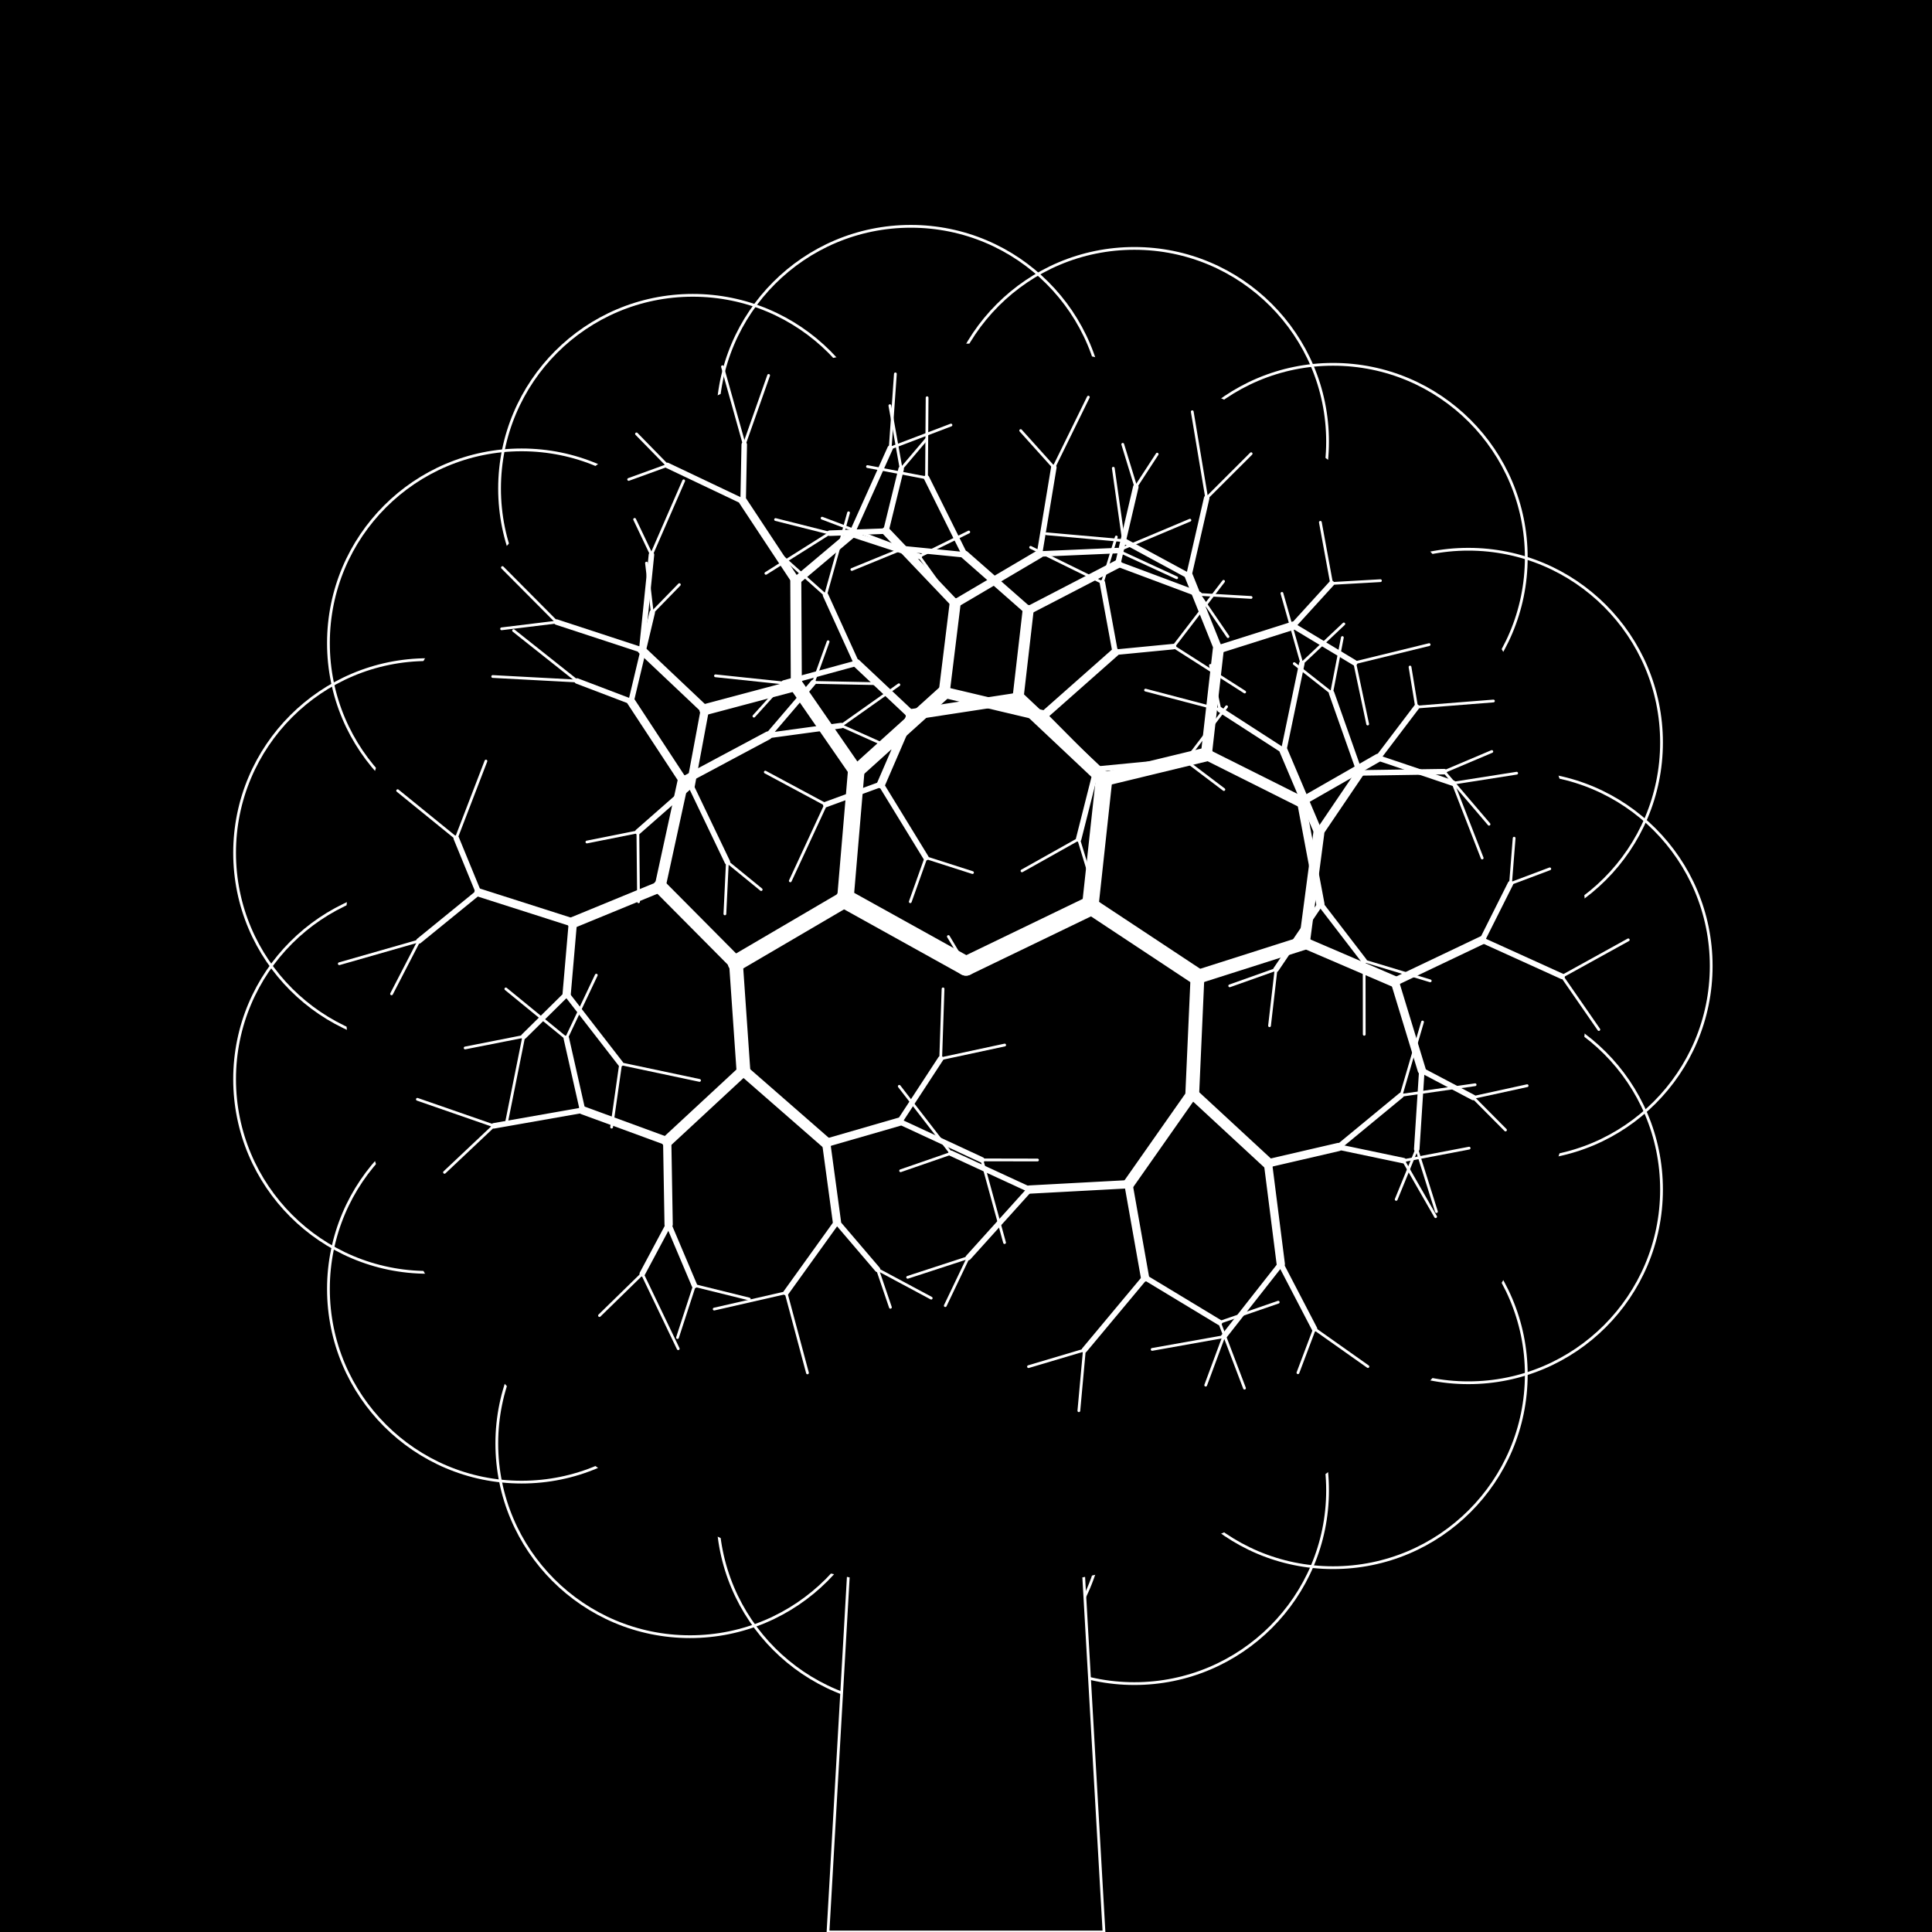 <?xml version="1.0"?>
<!DOCTYPE svg PUBLIC '-//W3C//DTD SVG 1.0//EN'
          'http://www.w3.org/TR/2001/REC-SVG-20010904/DTD/svg10.dtd'>
<svg xmlns:xlink="http://www.w3.org/1999/xlink" style="fill-opacity:1; color-rendering:auto; color-interpolation:auto; text-rendering:auto; stroke:black; stroke-linecap:square; stroke-miterlimit:10; shape-rendering:auto; stroke-opacity:1; fill:black; stroke-dasharray:none; font-weight:normal; stroke-width:1; font-family:'Dialog'; font-style:normal; stroke-linejoin:miter; font-size:12px; stroke-dashoffset:0; image-rendering:auto;" width="700" height="700" xmlns="http://www.w3.org/2000/svg"
><!--Generated by the Batik Graphics2D SVG Generator--><defs id="genericDefs"
  /><g
  ><g style="stroke-linecap:round;"
    ><rect x="0" width="700" height="700" y="0" style="stroke:none;"
    /></g
    ><g style="stroke-linecap:round;"
    ><rect x="0" width="700" height="700" y="0" style="stroke:none;"
    /></g
    ><g style="stroke-linecap:round; fill:white; stroke:white;"
    ><circle r="70" style="fill:none;" cx="550" cy="350"
      /><circle r="70" style="fill:none;" cx="532" cy="431"
      /><circle r="70" style="fill:none;" cx="483" cy="498"
      /><circle r="70" style="fill:none;" cx="411" cy="540"
      /><circle r="70" style="fill:none;" cx="330" cy="548"
      /><circle r="70" style="fill:none;" cx="250" cy="523"
      /><circle r="70" style="fill:none;" cx="189" cy="467"
      /><circle r="70" style="fill:none;" cx="155" cy="391"
      /><circle r="70" style="fill:none;" cx="155" cy="309"
      /><circle r="70" style="fill:none;" cx="189" cy="233"
      /><circle r="70" style="fill:none;" cx="251" cy="177"
      /><circle r="70" style="fill:none;" cx="330" cy="152"
      /><circle r="70" style="fill:none;" cx="411" cy="160"
      /><circle r="70" style="fill:none;" cx="483" cy="202"
      /><circle r="70" style="fill:none;" cx="532" cy="269"
      /><path d="M400 700 L300 700 L320 350 L380 350 Z" style="fill:black; stroke:none;"
      /><path style="fill:none;" d="M400 700 L300 700 L320 350 L380 350 Z"
      /><circle r="225" style="fill:black; stroke:none;" cx="350" cy="350"
      /><circle r="225" style="fill:none; stroke:black;" cx="350" cy="350"
      /><line y2="350" style="fill:none;" x1="343.615" x2="350" y1="339.322"
      /><line x1="350" x2="395.026" y1="350" style="fill:none; stroke-width:7;" y2="328.259"
      /><line x1="395.026" x2="433.861" y1="328.259" style="fill:none; stroke-width:6;" y2="353.948"
      /><line x1="433.861" x2="431.985" y1="353.948" style="fill:none; stroke-width:5;" y2="396.136"
      /><line x1="431.985" x2="408.873" y1="396.136" style="fill:none; stroke-width:4;" y2="429.072"
      /><line x1="408.873" x2="373.038" y1="429.072" style="fill:none; stroke-width:3;" y2="430.995"
      /><line x1="373.038" x2="344.588" y1="430.995" style="fill:none; stroke-width:2;" y2="417.861"
      /><line y2="393.595" style="fill:none;" x1="344.588" x2="325.82" y1="417.861"
      /><line x1="325.82" x2="326.084" y1="393.595" style="fill:none; stroke-width:0;" y2="385.072"
      /><line x1="325.82" x2="310.137" y1="393.595" style="fill:none; stroke-width:0;" y2="389.678"
      /><line y2="424.186" style="fill:none;" x1="344.588" x2="326.309" y1="417.861"
      /><line x1="326.309" x2="304.676" y1="424.186" style="fill:none; stroke-width:0;" y2="421.608"
      /><line x1="326.309" x2="309.604" y1="424.186" style="fill:none; stroke-width:0;" y2="439.278"
      /><line x1="373.038" x2="350.821" y1="430.995" style="fill:none; stroke-width:2;" y2="455.631"
      /><line y2="462.798" style="fill:none;" x1="350.821" x2="328.86" y1="455.631"
      /><line x1="328.86" x2="312.442" y1="462.798" style="fill:none; stroke-width:0;" y2="459.258"
      /><line x1="328.86" x2="323.054" y1="462.798" style="fill:none; stroke-width:0;" y2="470.137"
      /><line y2="473.063" style="fill:none;" x1="350.821" x2="342.49" y1="455.631"
      /><line x1="342.49" x2="334.659" y1="473.063" style="fill:none; stroke-width:0;" y2="482.569"
      /><line x1="342.49" x2="345.669" y1="473.063" style="fill:none; stroke-width:0;" y2="483.97"
      /><line x1="408.873" x2="414.852" y1="429.072" style="fill:none; stroke-width:3;" y2="462.824"
      /><line x1="414.852" x2="392.895" y1="462.824" style="fill:none; stroke-width:2;" y2="489.14"
      /><line y2="495.159" style="fill:none;" x1="392.895" x2="372.642" y1="489.14"
      /><line x1="372.642" x2="364.772" y1="495.159" style="fill:none; stroke-width:0;" y2="490.777"
      /><line x1="372.642" x2="363.589" y1="495.159" style="fill:none; stroke-width:0;" y2="500.099"
      /><line y2="511.135" style="fill:none;" x1="392.895" x2="390.889" y1="489.14"
      /><line x1="390.889" x2="385.298" y1="511.135" style="fill:none; stroke-width:0;" y2="522.061"
      /><line x1="390.889" x2="394.977" y1="511.135" style="fill:none; stroke-width:0;" y2="526.107"
      /><line x1="414.852" x2="441.847" y1="462.824" style="fill:none; stroke-width:2;" y2="479.143"
      /><line y2="502.964" style="fill:none;" x1="441.847" x2="450.908" y1="479.143"
      /><line x1="450.908" x2="448.081" y1="502.964" style="fill:none; stroke-width:0;" y2="512.352"
      /><line x1="450.908" x2="464.703" y1="502.964" style="fill:none; stroke-width:0;" y2="527.909"
      /><line y2="471.809" style="fill:none;" x1="441.847" x2="463.127" y1="479.143"
      /><line x1="463.127" x2="485.078" y1="471.809" style="fill:none; stroke-width:0;" y2="469.251"
      /><line x1="463.127" x2="467.404" y1="471.809" style="fill:none; stroke-width:0;" y2="464.14"
      /><line x1="431.985" x2="459.413" y1="396.136" style="fill:none; stroke-width:4;" y2="421.498"
      /><line x1="459.413" x2="464.049" y1="421.498" style="fill:none; stroke-width:3;" y2="457.977"
      /><line x1="464.049" x2="443.366" y1="457.977" style="fill:none; stroke-width:2;" y2="484.301"
      /><line y2="488.917" style="fill:none;" x1="443.366" x2="417.446" y1="484.301"
      /><line x1="417.446" x2="407.897" y1="488.917" style="fill:none; stroke-width:0;" y2="489.113"
      /><line x1="417.446" x2="400.811" y1="488.917" style="fill:none; stroke-width:0;" y2="496.265"
      /><line y2="501.873" style="fill:none;" x1="443.366" x2="436.846" y1="484.301"
      /><line x1="436.846" x2="422.714" y1="501.873" style="fill:none; stroke-width:0;" y2="511.078"
      /><line x1="436.846" x2="437.4" y1="501.873" style="fill:none; stroke-width:0;" y2="523.974"
      /><line x1="464.049" x2="476.266" y1="457.977" style="fill:none; stroke-width:2;" y2="481.457"
      /><line y2="497.37" style="fill:none;" x1="476.266" x2="470.268" y1="481.457"
      /><line x1="470.268" x2="462.121" y1="497.37" style="fill:none; stroke-width:0;" y2="501.463"
      /><line x1="470.268" x2="474.93" y1="497.37" style="fill:none; stroke-width:0;" y2="524.816"
      /><line y2="495.136" style="fill:none;" x1="476.266" x2="495.627" y1="481.457"
      /><line x1="495.627" x2="499.112" y1="495.136" style="fill:none; stroke-width:0;" y2="510.601"
      /><line x1="495.627" x2="521.146" y1="495.136" style="fill:none; stroke-width:0;" y2="489.584"
      /><line x1="459.413" x2="484.928" y1="421.498" style="fill:none; stroke-width:3;" y2="415.586"
      /><line x1="484.928" x2="508.515" y1="415.586" style="fill:none; stroke-width:2;" y2="420.525"
      /><line y2="440.831" style="fill:none;" x1="508.515" x2="520.149" y1="420.525"
      /><line x1="520.149" x2="521.704" y1="440.831" style="fill:none; stroke-width:0;" y2="460.305"
      /><line x1="520.149" x2="537.479" y1="440.831" style="fill:none; stroke-width:0;" y2="455.755"
      /><line y2="415.988" style="fill:none;" x1="508.515" x2="532.294" y1="420.525"
      /><line x1="532.294" x2="542.53" y1="415.988" style="fill:none; stroke-width:0;" y2="416.017"
      /><line x1="532.294" x2="537.617" y1="415.988" style="fill:none; stroke-width:0;" y2="407.898"
      /><line x1="484.928" x2="507.634" y1="415.586" style="fill:none; stroke-width:2;" y2="396.862"
      /><line y2="393.018" style="fill:none;" x1="507.634" x2="534.472" y1="396.862"
      /><line x1="534.472" x2="552.108" y1="393.018" style="fill:none; stroke-width:0;" y2="394.402"
      /><line x1="534.472" x2="546.679" y1="393.018" style="fill:none; stroke-width:0;" y2="388.577"
      /><line y2="370.287" style="fill:none;" x1="507.634" x2="515.412" y1="396.862"
      /><line x1="515.412" x2="523.268" y1="370.287" style="fill:none; stroke-width:0;" y2="361.978"
      /><line x1="515.412" x2="517.357" y1="370.287" style="fill:none; stroke-width:0;" y2="356.448"
      /><line x1="433.861" x2="472.584" y1="353.948" style="fill:none; stroke-width:5;" y2="341.61"
      /><line x1="472.584" x2="505.367" y1="341.61" style="fill:none; stroke-width:4;" y2="355.702"
      /><line x1="505.367" x2="515.154" y1="355.702" style="fill:none; stroke-width:3;" y2="387.814"
      /><line x1="515.154" x2="513.318" y1="387.814" style="fill:none; stroke-width:2;" y2="416.335"
      /><line y2="434.571" style="fill:none;" x1="513.318" x2="505.86" y1="416.335"
      /><line x1="505.86" x2="493.713" y1="434.571" style="fill:none; stroke-width:0;" y2="448.559"
      /><line x1="505.86" x2="504.195" y1="434.571" style="fill:none; stroke-width:0;" y2="448.791"
      /><line y2="438.988" style="fill:none;" x1="513.318" x2="520.452" y1="416.335"
      /><line x1="520.452" x2="519.618" y1="438.988" style="fill:none; stroke-width:0;" y2="457.706"
      /><line x1="520.452" x2="526.48" y1="438.988" style="fill:none; stroke-width:0;" y2="449.928"
      /><line x1="515.154" x2="533.766" y1="387.814" style="fill:none; stroke-width:2;" y2="397.635"
      /><line y2="409.429" style="fill:none;" x1="533.766" x2="545.475" y1="397.635"
      /><line x1="545.475" x2="553.066" y1="409.429" style="fill:none; stroke-width:0;" y2="421.1"
      /><line x1="545.475" x2="569.24" y1="409.429" style="fill:none; stroke-width:0;" y2="408.539"
      /><line y2="393.365" style="fill:none;" x1="533.766" x2="553.311" y1="397.635"
      /><line x1="553.311" x2="563.091" y1="393.365" style="fill:none; stroke-width:0;" y2="398.941"
      /><line x1="553.311" x2="567.379" y1="393.365" style="fill:none; stroke-width:0;" y2="377.055"
      /><line x1="505.367" x2="537.019" y1="355.702" style="fill:none; stroke-width:3;" y2="340.633"
      /><line x1="537.019" x2="565.966" y1="340.633" style="fill:none; stroke-width:2;" y2="353.769"
      /><line y2="373.023" style="fill:none;" x1="565.966" x2="579.295" y1="353.769"
      /><line x1="579.295" x2="583.318" y1="373.023" style="fill:none; stroke-width:0;" y2="381.863"
      /><line x1="579.295" x2="594.413" y1="373.023" style="fill:none; stroke-width:0;" y2="375.395"
      /><line y2="340.521" style="fill:none;" x1="565.966" x2="589.954" y1="353.769"
      /><line x1="589.954" x2="613.759" y1="340.521" style="fill:none; stroke-width:0;" y2="334.286"
      /><line x1="589.954" x2="599.715" y1="340.521" style="fill:none; stroke-width:0;" y2="332.806"
      /><line x1="537.019" x2="547.299" y1="340.633" style="fill:none; stroke-width:2;" y2="320.141"
      /><line y2="314.796" style="fill:none;" x1="547.299" x2="561.516" y1="320.141"
      /><line x1="561.516" x2="584.566" y1="314.796" style="fill:none; stroke-width:0;" y2="313.187"
      /><line x1="561.516" x2="567.372" y1="314.796" style="fill:none; stroke-width:0;" y2="302.214"
      /><line y2="303.688" style="fill:none;" x1="547.299" x2="548.601" y1="320.141"
      /><line x1="548.601" x2="563.056" y1="303.688" style="fill:none; stroke-width:0;" y2="282.81"
      /><line x1="548.601" x2="543.937" y1="303.688" style="fill:none; stroke-width:0;" y2="295.265"
      /><line x1="472.584" x2="477.804" y1="341.61" style="fill:none; stroke-width:4;" y2="302.012"
      /><line x1="477.804" x2="492.688" y1="302.012" style="fill:none; stroke-width:3;" y2="280.039"
      /><line x1="492.688" x2="523.25" y1="280.039" style="fill:none; stroke-width:2;" y2="279.589"
      /><line y2="298.639" style="fill:none;" x1="523.25" x2="539.506" y1="279.589"
      /><line x1="539.506" x2="549.524" y1="298.639" style="fill:none; stroke-width:0;" y2="325.618"
      /><line x1="539.506" x2="554.118" y1="298.639" style="fill:none; stroke-width:0;" y2="304.577"
      /><line y2="272.283" style="fill:none;" x1="523.25" x2="540.515" y1="279.589"
      /><line x1="540.515" x2="562.371" y1="272.283" style="fill:none; stroke-width:0;" y2="276.427"
      /><line x1="540.515" x2="544.755" y1="272.283" style="fill:none; stroke-width:0;" y2="263.399"
      /><line x1="492.688" x2="482.459" y1="280.039" style="fill:none; stroke-width:2;" y2="251.098"
      /><line y2="230.987" style="fill:none;" x1="482.459" x2="486.362" y1="251.098"
      /><line x1="486.362" x2="499.868" y1="230.987" style="fill:none; stroke-width:0;" y2="211.304"
      /><line x1="486.362" x2="483.617" y1="230.987" style="fill:none; stroke-width:0;" y2="221.664"
      /><line y2="240.445" style="fill:none;" x1="482.459" x2="468.935" y1="251.098"
      /><line x1="468.935" x2="465.894" y1="240.445" style="fill:none; stroke-width:0;" y2="227.011"
      /><line x1="468.935" x2="455.115" y1="240.445" style="fill:none; stroke-width:0;" y2="240.843"
      /><line x1="477.804" x2="465.087" y1="302.012" style="fill:none; stroke-width:3;" y2="272.03"
      /><line x1="465.087" x2="471.677" y1="272.03" style="fill:none; stroke-width:2;" y2="240.401"
      /><line y2="226.058" style="fill:none;" x1="471.677" x2="486.9" y1="240.401"
      /><line x1="486.9" x2="504.989" y1="226.058" style="fill:none; stroke-width:0;" y2="217.263"
      /><line x1="486.9" x2="492.408" y1="226.058" style="fill:none; stroke-width:0;" y2="198.848"
      /><line y2="214.987" style="fill:none;" x1="471.677" x2="464.469" y1="240.401"
      /><line x1="464.469" x2="468.499" y1="214.987" style="fill:none; stroke-width:0;" y2="189.925"
      /><line x1="464.469" x2="449.143" y1="214.987" style="fill:none; stroke-width:0;" y2="199.704"
      /><line x1="465.087" x2="441.994" y1="272.03" style="fill:none; stroke-width:2;" y2="257.113"
      /><line y2="241.082" style="fill:none;" x1="441.994" x2="438.564" y1="257.113"
      /><line x1="438.564" x2="448.58" y1="241.082" style="fill:none; stroke-width:0;" y2="215.321"
      /><line x1="438.564" x2="422.093" y1="241.082" style="fill:none; stroke-width:0;" y2="230.667"
      /><line y2="250.036" style="fill:none;" x1="441.994" x2="415.052" y1="257.113"
      /><line x1="415.052" x2="394.249" y1="250.036" style="fill:none; stroke-width:0;" y2="231.808"
      /><line x1="415.052" x2="406.472" y1="250.036" style="fill:none; stroke-width:0;" y2="253.679"
      /><line x1="395.026" x2="400.014" y1="328.259" style="fill:none; stroke-width:6;" y2="282.333"
      /><line x1="400.014" x2="437.086" y1="282.333" style="fill:none; stroke-width:5;" y2="273.348"
      /><line x1="437.086" x2="471.449" y1="273.348" style="fill:none; stroke-width:4;" y2="290.549"
      /><line x1="471.449" x2="478.388" y1="290.549" style="fill:none; stroke-width:3;" y2="327.505"
      /><line x1="478.388" x2="462.327" y1="327.505" style="fill:none; stroke-width:2;" y2="351.228"
      /><line y2="357.191" style="fill:none;" x1="462.327" x2="445.546" y1="351.228"
      /><line x1="445.546" x2="426.046" y1="357.191" style="fill:none; stroke-width:0;" y2="351.617"
      /><line x1="445.546" x2="429.213" y1="357.191" style="fill:none; stroke-width:0;" y2="378.945"
      /><line y2="371.641" style="fill:none;" x1="462.327" x2="459.973" y1="351.228"
      /><line x1="459.973" x2="450.983" y1="371.641" style="fill:none; stroke-width:0;" y2="390.007"
      /><line x1="459.973" x2="465.21" y1="371.641" style="fill:none; stroke-width:0;" y2="392.833"
      /><line x1="478.388" x2="494.254" y1="327.505" style="fill:none; stroke-width:2;" y2="348.154"
      /><line y2="374.755" style="fill:none;" x1="494.254" x2="494.288" y1="348.154"
      /><line x1="494.288" x2="485.229" y1="374.755" style="fill:none; stroke-width:0;" y2="397.818"
      /><line x1="494.288" x2="499.964" y1="374.755" style="fill:none; stroke-width:0;" y2="385.592"
      /><line y2="355.386" style="fill:none;" x1="494.254" x2="518.203" y1="348.154"
      /><line x1="518.203" x2="527.331" y1="355.386" style="fill:none; stroke-width:0;" y2="360.319"
      /><line x1="518.203" x2="541.344" y1="355.386" style="fill:none; stroke-width:0;" y2="358.347"
      /><line x1="471.449" x2="499.299" y1="290.549" style="fill:none; stroke-width:3;" y2="274.594"
      /><line x1="499.299" x2="526.474" y1="274.594" style="fill:none; stroke-width:2;" y2="283.763"
      /><line y2="310.875" style="fill:none;" x1="526.474" x2="537.021" y1="283.763"
      /><line x1="537.021" x2="530.958" y1="310.875" style="fill:none; stroke-width:0;" y2="328.142"
      /><line x1="537.021" x2="548.808" y1="310.875" style="fill:none; stroke-width:0;" y2="326.04"
      /><line y2="280.142" style="fill:none;" x1="526.474" x2="549.518" y1="283.763"
      /><line x1="549.518" x2="565.077" y1="280.142" style="fill:none; stroke-width:0;" y2="280.484"
      /><line x1="549.518" x2="562.264" y1="280.142" style="fill:none; stroke-width:0;" y2="268.891"
      /><line x1="499.299" x2="513.263" y1="274.594" style="fill:none; stroke-width:2;" y2="256.185"
      /><line y2="253.984" style="fill:none;" x1="513.263" x2="541.098" y1="256.185"
      /><line x1="541.098" x2="551.228" y1="253.984" style="fill:none; stroke-width:0;" y2="260.049"
      /><line x1="541.098" x2="550.407" y1="253.984" style="fill:none; stroke-width:0;" y2="242.902"
      /><line y2="241.675" style="fill:none;" x1="513.263" x2="510.877" y1="256.185"
      /><line x1="510.877" x2="512.299" y1="241.675" style="fill:none; stroke-width:0;" y2="223.299"
      /><line x1="510.877" x2="494.441" y1="241.675" style="fill:none; stroke-width:0;" y2="231.005"
      /><line x1="437.086" x2="441.416" y1="273.348" style="fill:none; stroke-width:4;" y2="235.286"
      /><line x1="441.416" x2="468.523" y1="235.286" style="fill:none; stroke-width:3;" y2="226.697"
      /><line x1="468.523" x2="490.839" y1="226.697" style="fill:none; stroke-width:2;" y2="240.149"
      /><line y2="262.337" style="fill:none;" x1="490.839" x2="495.536" y1="240.149"
      /><line x1="495.536" x2="487.79" y1="262.337" style="fill:none; stroke-width:0;" y2="286.718"
      /><line x1="495.536" x2="503.536" y1="262.337" style="fill:none; stroke-width:0;" y2="282.384"
      /><line y2="233.553" style="fill:none;" x1="490.839" x2="517.809" y1="240.149"
      /><line x1="517.809" x2="532.039" y1="233.553" style="fill:none; stroke-width:0;" y2="232.189"
      /><line x1="517.809" x2="531.113" y1="233.553" style="fill:none; stroke-width:0;" y2="223.858"
      /><line x1="468.523" x2="482.461" y1="226.697" style="fill:none; stroke-width:2;" y2="211.397"
      /><line y2="210.387" style="fill:none;" x1="482.461" x2="500.161" y1="211.397"
      /><line x1="500.161" x2="513.752" y1="210.387" style="fill:none; stroke-width:0;" y2="215.51"
      /><line x1="500.161" x2="509.697" y1="210.387" style="fill:none; stroke-width:0;" y2="207.166"
      /><line y2="189.234" style="fill:none;" x1="482.461" x2="478.393" y1="211.397"
      /><line x1="478.393" x2="487.533" y1="189.234" style="fill:none; stroke-width:0;" y2="163.371"
      /><line x1="478.393" x2="465.346" y1="189.234" style="fill:none; stroke-width:0;" y2="169.835"
      /><line x1="441.416" x2="430.728" y1="235.286" style="fill:none; stroke-width:3;" y2="208.689"
      /><line x1="430.728" x2="437.207" y1="208.689" style="fill:none; stroke-width:2;" y2="180.454"
      /><line y2="164.375" style="fill:none;" x1="437.207" x2="453.315" y1="180.454"
      /><line x1="453.315" x2="462.426" y1="164.375" style="fill:none; stroke-width:0;" y2="164.331"
      /><line x1="453.315" x2="453.289" y1="164.375" style="fill:none; stroke-width:0;" y2="155.185"
      /><line y2="149.169" style="fill:none;" x1="437.207" x2="431.977" y1="180.454"
      /><line x1="431.977" x2="443.044" y1="149.169" style="fill:none; stroke-width:0;" y2="131.034"
      /><line x1="431.977" x2="425.971" y1="149.169" style="fill:none; stroke-width:0;" y2="136.647"
      /><line x1="430.728" x2="407.073" y1="208.689" style="fill:none; stroke-width:2;" y2="195.882"
      /><line y2="169.646" style="fill:none;" x1="407.073" x2="403.371" y1="195.882"
      /><line x1="403.371" x2="411.276" y1="169.646" style="fill:none; stroke-width:0;" y2="159.2"
      /><line x1="403.371" x2="398.319" y1="169.646" style="fill:none; stroke-width:0;" y2="158.426"
      /><line y2="193.399" style="fill:none;" x1="407.073" x2="379.188" y1="195.882"
      /><line x1="379.188" x2="356.529" y1="193.399" style="fill:none; stroke-width:0;" y2="182.515"
      /><line x1="379.188" x2="369.928" y1="193.399" style="fill:none; stroke-width:0;" y2="195.887"
      /><line x1="400.014" x2="368.842" y1="282.333" style="fill:none; stroke-width:5;" y2="252.981"
      /><line x1="368.842" x2="372.509" y1="252.981" style="fill:none; stroke-width:4;" y2="221.188"
      /><line x1="372.509" x2="404.996" y1="221.188" style="fill:none; stroke-width:3;" y2="204.342"
      /><line x1="404.996" x2="434.483" y1="204.342" style="fill:none; stroke-width:2;" y2="215.368"
      /><line y2="230.665" style="fill:none;" x1="434.483" x2="444.926" y1="215.368"
      /><line x1="444.926" x2="439.724" y1="230.665" style="fill:none; stroke-width:0;" y2="258.999"
      /><line x1="444.926" x2="455.189" y1="230.665" style="fill:none; stroke-width:0;" y2="239.374"
      /><line y2="216.464" style="fill:none;" x1="434.483" x2="453.296" y1="215.368"
      /><line x1="453.296" x2="471.436" y1="216.464" style="fill:none; stroke-width:0;" y2="231.003"
      /><line x1="453.296" x2="472.61" y1="216.464" style="fill:none; stroke-width:0;" y2="209.362"
      /><line x1="404.996" x2="411.525" y1="204.342" style="fill:none; stroke-width:2;" y2="176.427"
      /><line y2="164.54" style="fill:none;" x1="411.525" x2="419.267" y1="176.427"
      /><line x1="419.267" x2="428.538" y1="164.54" style="fill:none; stroke-width:0;" y2="157.611"
      /><line x1="419.267" x2="415.671" y1="164.54" style="fill:none; stroke-width:0;" y2="144.765"
      /><line y2="160.979" style="fill:none;" x1="411.525" x2="406.79" y1="176.427"
      /><line x1="406.79" x2="418.857" y1="160.979" style="fill:none; stroke-width:0;" y2="139.669"
      /><line x1="406.79" x2="388.024" y1="160.979" style="fill:none; stroke-width:0;" y2="151.648"
      /><line x1="372.509" x2="349.563" y1="221.188" style="fill:none; stroke-width:3;" y2="201.02"
      /><line x1="349.563" x2="335.697" y1="201.02" style="fill:none; stroke-width:2;" y2="173.137"
      /><line y2="144.097" style="fill:none;" x1="335.697" x2="335.907" y1="173.137"
      /><line x1="335.907" x2="343.02" y1="144.097" style="fill:none; stroke-width:0;" y2="130.194"
      /><line x1="335.907" x2="326.434" y1="144.097" style="fill:none; stroke-width:0;" y2="135.436"
      /><line y2="169.046" style="fill:none;" x1="335.697" x2="314.298" y1="173.137"
      /><line x1="314.298" x2="301.051" y1="169.046" style="fill:none; stroke-width:0;" y2="158.008"
      /><line x1="314.298" x2="299.251" y1="169.046" style="fill:none; stroke-width:0;" y2="172.17"
      /><line x1="349.563" x2="327.068" y1="201.02" style="fill:none; stroke-width:2;" y2="198.785"
      /><line y2="187.742" style="fill:none;" x1="327.068" x2="297.858" y1="198.785"
      /><line x1="297.858" x2="276.209" y1="187.742" style="fill:none; stroke-width:0;" y2="171.043"
      /><line x1="297.858" x2="278.469" y1="187.742" style="fill:none; stroke-width:0;" y2="188.428"
      /><line y2="206.333" style="fill:none;" x1="327.068" x2="308.643" y1="198.785"
      /><line x1="308.643" x2="295.06" y1="206.333" style="fill:none; stroke-width:0;" y2="203.276"
      /><line x1="308.643" x2="304.701" y1="206.333" style="fill:none; stroke-width:0;" y2="215.567"
      /><line x1="368.842" x2="330.109" y1="252.981" style="fill:none; stroke-width:4;" y2="258.908"
      /><line x1="330.109" x2="310.33" y1="258.908" style="fill:none; stroke-width:3;" y2="240.292"
      /><line x1="310.33" x2="299.114" y1="240.292" style="fill:none; stroke-width:2;" y2="215.646"
      /><line y2="185.787" style="fill:none;" x1="299.114" x2="307.45" y1="215.646"
      /><line x1="307.45" x2="328.916" y1="185.787" style="fill:none; stroke-width:0;" y2="170.034"
      /><line x1="307.45" x2="297.908" y1="185.787" style="fill:none; stroke-width:0;" y2="164.227"
      /><line y2="198.121" style="fill:none;" x1="299.114" x2="279.487" y1="215.646"
      /><line x1="279.487" x2="271.381" y1="198.121" style="fill:none; stroke-width:0;" y2="180.403"
      /><line x1="279.487" x2="256.857" y1="198.121" style="fill:none; stroke-width:0;" y2="198.502"
      /><line x1="310.33" x2="284.024" y1="240.292" style="fill:none; stroke-width:2;" y2="247.47"
      /><line y2="244.86" style="fill:none;" x1="284.024" x2="259.225" y1="247.47"
      /><line x1="259.225" x2="245.596" y1="244.86" style="fill:none; stroke-width:0;" y2="238.236"
      /><line x1="259.225" x2="241.36" y1="244.86" style="fill:none; stroke-width:0;" y2="247.846"
      /><line y2="259.48" style="fill:none;" x1="284.024" x2="273.154" y1="247.47"
      /><line x1="273.154" x2="259.399" y1="259.48" style="fill:none; stroke-width:0;" y2="260.201"
      /><line x1="273.154" x2="267.579" y1="259.48" style="fill:none; stroke-width:0;" y2="269.426"
      /><line x1="330.109" x2="319.199" y1="258.908" style="fill:none; stroke-width:3;" y2="284.149"
      /><line x1="319.199" x2="299.175" y1="284.149" style="fill:none; stroke-width:2;" y2="291.501"
      /><line y2="279.75" style="fill:none;" x1="299.175" x2="277.281" y1="291.501"
      /><line x1="277.281" x2="266.036" y1="279.75" style="fill:none; stroke-width:0;" y2="259.655"
      /><line x1="277.281" x2="252.645" y1="279.75" style="fill:none; stroke-width:0;" y2="270.918"
      /><line y2="319.148" style="fill:none;" x1="299.175" x2="286.341" y1="291.501"
      /><line x1="286.341" x2="278.142" y1="319.148" style="fill:none; stroke-width:0;" y2="330.442"
      /><line x1="286.341" x2="290.545" y1="319.148" style="fill:none; stroke-width:0;" y2="343.113"
      /><line x1="319.199" x2="335.49" y1="284.149" style="fill:none; stroke-width:2;" y2="310.745"
      /><line y2="326.713" style="fill:none;" x1="335.49" x2="329.807" y1="310.745"
      /><line x1="329.807" x2="312.469" y1="326.713" style="fill:none; stroke-width:0;" y2="343.458"
      /><line x1="329.807" x2="336.313" y1="326.713" style="fill:none; stroke-width:0;" y2="349.361"
      /><line y2="316.152" style="fill:none;" x1="335.49" x2="352.357" y1="310.745"
      /><line x1="352.357" x2="357.416" y1="316.152" style="fill:none; stroke-width:0;" y2="325.312"
      /><line x1="352.357" x2="360.678" y1="316.152" style="fill:none; stroke-width:0;" y2="316.913"
      /><line x1="350" x2="306.289" y1="350" style="fill:none; stroke-width:7;" y2="325.724"
      /><line x1="306.289" x2="310.199" y1="325.724" style="fill:none; stroke-width:6;" y2="279.661"
      /><line x1="310.199" x2="342.104" y1="279.661" style="fill:none; stroke-width:5;" y2="250.857"
      /><line x1="342.104" x2="378.006" y1="250.857" style="fill:none; stroke-width:4;" y2="259.364"
      /><line x1="378.006" x2="397.211" y1="259.364" style="fill:none; stroke-width:3;" y2="278.696"
      /><line x1="397.211" x2="390.803" y1="278.696" style="fill:none; stroke-width:2;" y2="304.018"
      /><line y2="315.531" style="fill:none;" x1="390.803" x2="370.285" y1="304.018"
      /><line x1="370.285" x2="344.792" y1="315.531" style="fill:none; stroke-width:0;" y2="312.863"
      /><line x1="370.285" x2="360.636" y1="315.531" style="fill:none; stroke-width:0;" y2="339.58"
      /><line y2="319.252" style="fill:none;" x1="390.803" x2="395.439" y1="304.018"
      /><line x1="395.439" x2="394.16" y1="319.252" style="fill:none; stroke-width:0;" y2="345.165"
      /><line x1="395.439" x2="408.294" y1="319.252" style="fill:none; stroke-width:0;" y2="341.476"
      /><line x1="397.211" x2="429.57" y1="278.696" style="fill:none; stroke-width:2;" y2="275.577"
      /><line y2="286.069" style="fill:none;" x1="429.57" x2="443.435" y1="275.577"
      /><line x1="443.435" x2="445.861" y1="286.069" style="fill:none; stroke-width:0;" y2="294.385"
      /><line x1="443.435" x2="459.136" y1="286.069" style="fill:none; stroke-width:0;" y2="283.145"
      /><line y2="256.054" style="fill:none;" x1="429.57" x2="444.412" y1="275.577"
      /><line x1="444.412" x2="464.651" y1="256.054" style="fill:none; stroke-width:0;" y2="245.656"
      /><line x1="444.412" x2="450.955" y1="256.054" style="fill:none; stroke-width:0;" y2="233.736"
      /><line x1="378.006" x2="404.057" y1="259.364" style="fill:none; stroke-width:3;" y2="236.322"
      /><line x1="404.057" x2="425.196" y1="236.322" style="fill:none; stroke-width:2;" y2="234.275"
      /><line y2="250.727" style="fill:none;" x1="425.196" x2="450.97" y1="234.275"
      /><line x1="450.97" x2="454.106" y1="250.727" style="fill:none; stroke-width:0;" y2="261"
      /><line x1="450.97" x2="468.075" y1="250.727" style="fill:none; stroke-width:0;" y2="249.119"
      /><line y2="210.62" style="fill:none;" x1="425.196" x2="443.324" y1="234.275"
      /><line x1="443.324" x2="456.77" y1="210.62" style="fill:none; stroke-width:0;" y2="207.613"
      /><line x1="443.324" x2="451.711" y1="210.62" style="fill:none; stroke-width:0;" y2="189.956"
      /><line x1="404.057" x2="399.407" y1="236.322" style="fill:none; stroke-width:2;" y2="211.096"
      /><line y2="194.56" style="fill:none;" x1="399.407" x2="404.458" y1="211.096"
      /><line x1="404.458" x2="421.542" y1="194.56" style="fill:none; stroke-width:0;" y2="176.926"
      /><line x1="404.458" x2="405.722" y1="194.56" style="fill:none; stroke-width:0;" y2="169.915"
      /><line y2="198.313" style="fill:none;" x1="399.407" x2="373.41" y1="211.096"
      /><line x1="373.41" x2="357.695" y1="198.313" style="fill:none; stroke-width:0;" y2="177.29"
      /><line x1="373.41" x2="358.791" y1="198.313" style="fill:none; stroke-width:0;" y2="199.579"
      /><line x1="342.104" x2="346.053" y1="250.857" style="fill:none; stroke-width:4;" y2="218.747"
      /><line x1="346.053" x2="376.624" y1="218.747" style="fill:none; stroke-width:3;" y2="200.717"
      /><line x1="376.624" x2="404.944" y1="200.717" style="fill:none; stroke-width:2;" y2="199.487"
      /><line y2="209.343" style="fill:none;" x1="404.944" x2="426.337" y1="199.487"
      /><line x1="426.337" x2="438.151" y1="209.343" style="fill:none; stroke-width:0;" y2="218.721"
      /><line x1="426.337" x2="437.308" y1="209.343" style="fill:none; stroke-width:0;" y2="206.168"
      /><line y2="188.475" style="fill:none;" x1="404.944" x2="431.132" y1="199.487"
      /><line x1="431.132" x2="448.922" y1="188.475" style="fill:none; stroke-width:0;" y2="187.256"
      /><line x1="431.132" x2="437.062" y1="188.475" style="fill:none; stroke-width:0;" y2="182.684"
      /><line x1="376.624" x2="381.825" y1="200.717" style="fill:none; stroke-width:2;" y2="169.353"
      /><line y2="143.884" style="fill:none;" x1="381.825" x2="394.328" y1="169.353"
      /><line x1="394.328" x2="414.845" y1="143.884" style="fill:none; stroke-width:0;" y2="128.36"
      /><line x1="394.328" x2="392.881" y1="143.884" style="fill:none; stroke-width:0;" y2="117.698"
      /><line y2="156.003" style="fill:none;" x1="381.825" x2="369.813" y1="169.353"
      /><line x1="369.813" x2="367.396" y1="156.003" style="fill:none; stroke-width:0;" y2="147.281"
      /><line x1="369.813" x2="344.972" y1="156.003" style="fill:none; stroke-width:0;" y2="148.789"
      /><line x1="346.053" x2="320.98" y1="218.747" style="fill:none; stroke-width:3;" y2="192.428"
      /><line x1="320.98" x2="326.5" y1="192.428" style="fill:none; stroke-width:2;" y2="169.915"
      /><line y2="159.089" style="fill:none;" x1="326.5" x2="335.69" y1="169.915"
      /><line x1="335.69" x2="348.075" y1="159.089" style="fill:none; stroke-width:0;" y2="158.229"
      /><line x1="335.69" x2="342.991" y1="159.089" style="fill:none; stroke-width:0;" y2="140.811"
      /><line y2="146.974" style="fill:none;" x1="326.5" x2="322.418" y1="169.915"
      /><line x1="322.418" x2="329.28" y1="146.974" style="fill:none; stroke-width:0;" y2="119.332"
      /><line x1="322.418" x2="310.668" y1="146.974" style="fill:none; stroke-width:0;" y2="131.763"
      /><line x1="320.98" x2="300.601" y1="192.428" style="fill:none; stroke-width:2;" y2="193.184"
      /><line y2="188.238" style="fill:none;" x1="300.601" x2="281" y1="193.184"
      /><line x1="281" x2="271.504" y1="188.238" style="fill:none; stroke-width:0;" y2="180.18"
      /><line x1="281" x2="258.171" y1="188.238" style="fill:none; stroke-width:0;" y2="186.668"
      /><line y2="207.737" style="fill:none;" x1="300.601" x2="277.5" y1="193.184"
      /><line x1="277.5" x2="266.238" y1="207.737" style="fill:none; stroke-width:0;" y2="211.592"
      /><line x1="277.5" x2="263.578" y1="207.737" style="fill:none; stroke-width:0;" y2="227.691"
      /><line x1="310.199" x2="288.524" y1="279.661" style="fill:none; stroke-width:5;" y2="248.297"
      /><line x1="288.524" x2="288.331" y1="248.297" style="fill:none; stroke-width:4;" y2="210.549"
      /><line x1="288.331" x2="308.522" y1="210.549" style="fill:none; stroke-width:3;" y2="193.541"
      /><line x1="308.522" x2="333.081" y1="193.541" style="fill:none; stroke-width:2;" y2="201.58"
      /><line y2="214.427" style="fill:none;" x1="333.081" x2="342.335" y1="201.58"
      /><line x1="342.335" x2="351.326" y1="214.427" style="fill:none; stroke-width:0;" y2="233.408"
      /><line x1="342.335" x2="351.879" y1="214.427" style="fill:none; stroke-width:0;" y2="222.35"
      /><line y2="192.759" style="fill:none;" x1="333.081" x2="351.005" y1="201.58"
      /><line x1="351.005" x2="367.784" y1="192.759" style="fill:none; stroke-width:0;" y2="196.347"
      /><line x1="351.005" x2="360.374" y1="192.759" style="fill:none; stroke-width:0;" y2="175.712"
      /><line x1="308.522" x2="322.537" y1="193.541" style="fill:none; stroke-width:2;" y2="162.364"
      /><line y2="154" style="fill:none;" x1="322.537" x2="344.554" y1="162.364"
      /><line x1="344.554" x2="356.685" y1="154" style="fill:none; stroke-width:0;" y2="158.451"
      /><line x1="344.554" x2="352.914" y1="154" style="fill:none; stroke-width:0;" y2="149.336"
      /><line y2="135.461" style="fill:none;" x1="322.537" x2="324.413" y1="162.364"
      /><line x1="324.413" x2="339.6" y1="135.461" style="fill:none; stroke-width:0;" y2="119.096"
      /><line x1="324.413" x2="314.15" y1="135.461" style="fill:none; stroke-width:0;" y2="112.031"
      /><line x1="288.331" x2="269.252" y1="210.549" style="fill:none; stroke-width:3;" y2="181.684"
      /><line x1="269.252" x2="269.655" y1="181.684" style="fill:none; stroke-width:2;" y2="161.064"
      /><line y2="136.017" style="fill:none;" x1="269.655" x2="278.49" y1="161.064"
      /><line x1="278.49" x2="289.921" y1="136.017" style="fill:none; stroke-width:0;" y2="120.377"
      /><line x1="278.49" x2="276.49" y1="136.017" style="fill:none; stroke-width:0;" y2="110.516"
      /><line y2="132.861" style="fill:none;" x1="269.655" x2="261.766" y1="161.064"
      /><line x1="261.766" x2="272.458" y1="132.861" style="fill:none; stroke-width:0;" y2="114.015"
      /><line x1="261.766" x2="240.639" y1="132.861" style="fill:none; stroke-width:0;" y2="119.576"
      /><line x1="269.252" x2="241.779" y1="181.684" style="fill:none; stroke-width:2;" y2="168.627"
      /><line y2="157.205" style="fill:none;" x1="241.779" x2="230.614" y1="168.627"
      /><line x1="230.614" x2="224.792" y1="157.205" style="fill:none; stroke-width:0;" y2="129.395"
      /><line x1="230.614" x2="219.411" y1="157.205" style="fill:none; stroke-width:0;" y2="151.876"
      /><line y2="173.709" style="fill:none;" x1="241.779" x2="227.775" y1="168.627"
      /><line x1="227.775" x2="212.628" y1="173.709" style="fill:none; stroke-width:0;" y2="176.711"
      /><line x1="227.775" x2="209.013" y1="173.709" style="fill:none; stroke-width:0;" y2="188.764"
      /><line x1="288.524" x2="255.377" y1="248.297" style="fill:none; stroke-width:4;" y2="257.115"
      /><line x1="255.377" x2="232.514" y1="257.115" style="fill:none; stroke-width:3;" y2="235.505"
      /><line x1="232.514" x2="236.036" y1="235.505" style="fill:none; stroke-width:2;" y2="200.987"
      /><line y2="174.202" style="fill:none;" x1="236.036" x2="247.714" y1="200.987"
      /><line x1="247.714" x2="259.544" y1="174.202" style="fill:none; stroke-width:0;" y2="166.906"
      /><line x1="247.714" x2="247.701" y1="174.202" style="fill:none; stroke-width:0;" y2="145.776"
      /><line y2="188.181" style="fill:none;" x1="236.036" x2="229.937" y1="200.987"
      /><line x1="229.937" x2="226.892" y1="188.181" style="fill:none; stroke-width:0;" y2="171.182"
      /><line x1="229.937" x2="220.878" y1="188.181" style="fill:none; stroke-width:0;" y2="184.438"
      /><line x1="232.514" x2="201.687" y1="235.505" style="fill:none; stroke-width:2;" y2="225.395"
      /><line y2="205.635" style="fill:none;" x1="201.687" x2="182.045" y1="225.395"
      /><line x1="182.045" x2="176.174" y1="205.635" style="fill:none; stroke-width:0;" y2="190.759"
      /><line x1="182.045" x2="159.092" y1="205.635" style="fill:none; stroke-width:0;" y2="200.029"
      /><line y2="227.831" style="fill:none;" x1="201.687" x2="181.734" y1="225.395"
      /><line x1="181.734" x2="163.645" y1="227.831" style="fill:none; stroke-width:0;" y2="225.805"
      /><line x1="181.734" x2="172.66" y1="227.831" style="fill:none; stroke-width:0;" y2="233.994"
      /><line x1="255.377" x2="250.261" y1="257.115" style="fill:none; stroke-width:3;" y2="284.565"
      /><line x1="250.261" x2="231.114" y1="284.565" style="fill:none; stroke-width:2;" y2="301.387"
      /><line y2="305.077" style="fill:none;" x1="231.114" x2="212.643" y1="301.387"
      /><line x1="212.643" x2="202.334" y1="305.077" style="fill:none; stroke-width:0;" y2="298.057"
      /><line x1="212.643" x2="201.07" y1="305.077" style="fill:none; stroke-width:0;" y2="316.961"
      /><line y2="326.731" style="fill:none;" x1="231.114" x2="231.363" y1="301.387"
      /><line x1="231.363" x2="223.235" y1="326.731" style="fill:none; stroke-width:0;" y2="335.666"
      /><line x1="231.363" x2="236.894" y1="326.731" style="fill:none; stroke-width:0;" y2="353.676"
      /><line x1="250.261" x2="263.544" y1="284.565" style="fill:none; stroke-width:2;" y2="312.312"
      /><line y2="331.119" style="fill:none;" x1="263.544" x2="262.639" y1="312.312"
      /><line x1="262.639" x2="254.66" y1="331.119" style="fill:none; stroke-width:0;" y2="343.195"
      /><line x1="262.639" x2="267.138" y1="331.119" style="fill:none; stroke-width:0;" y2="342.985"
      /><line y2="322.315" style="fill:none;" x1="263.544" x2="275.792" y1="312.312"
      /><line x1="275.792" x2="284.747" y1="322.315" style="fill:none; stroke-width:0;" y2="332.911"
      /><line x1="275.792" x2="290.872" y1="322.315" style="fill:none; stroke-width:0;" y2="324.464"
      /><line x1="306.289" x2="266.657" y1="325.724" style="fill:none; stroke-width:6;" y2="348.953"
      /><line x1="266.657" x2="239.167" y1="348.953" style="fill:none; stroke-width:5;" y2="321.268"
      /><line x1="239.167" x2="247.513" y1="321.268" style="fill:none; stroke-width:4;" y2="282.928"
      /><line x1="247.513" x2="278.27" y1="282.928" style="fill:none; stroke-width:3;" y2="266.496"
      /><line x1="278.27" x2="304.774" y1="266.496" style="fill:none; stroke-width:2;" y2="262.891"
      /><line y2="272.094" style="fill:none;" x1="304.774" x2="325.326" y1="262.891"
      /><line x1="325.326" x2="335.814" y1="272.094" style="fill:none; stroke-width:0;" y2="288.951"
      /><line x1="325.326" x2="336.97" y1="272.094" style="fill:none; stroke-width:0;" y2="272.236"
      /><line y2="248.102" style="fill:none;" x1="304.774" x2="325.682" y1="262.891"
      /><line x1="325.682" x2="350.772" y1="248.102" style="fill:none; stroke-width:0;" y2="236.339"
      /><line x1="325.682" x2="335.178" y1="248.102" style="fill:none; stroke-width:0;" y2="237.074"
      /><line x1="278.27" x2="294.734" y1="266.496" style="fill:none; stroke-width:2;" y2="247.248"
      /><line y2="247.735" style="fill:none;" x1="294.734" x2="318.935" y1="247.248"
      /><line x1="318.935" x2="335.456" y1="247.735" style="fill:none; stroke-width:0;" y2="255.094"
      /><line x1="318.935" x2="341.24" y1="247.735" style="fill:none; stroke-width:0;" y2="243.355"
      /><line y2="232.509" style="fill:none;" x1="294.734" x2="300.041" y1="247.248"
      /><line x1="300.041" x2="319.267" y1="232.509" style="fill:none; stroke-width:0;" y2="217.4"
      /><line x1="300.041" x2="299.688" y1="232.509" style="fill:none; stroke-width:0;" y2="208.474"
      /><line x1="247.513" x2="228.644" y1="282.928" style="fill:none; stroke-width:3;" y2="254.188"
      /><line x1="228.644" x2="236.315" y1="254.188" style="fill:none; stroke-width:2;" y2="221.921"
      /><line y2="211.818" style="fill:none;" x1="236.315" x2="246.143" y1="221.921"
      /><line x1="246.143" x2="260.418" y1="211.818" style="fill:none; stroke-width:0;" y2="211.071"
      /><line x1="246.143" x2="247.205" y1="211.818" style="fill:none; stroke-width:0;" y2="195.333"
      /><line y2="204.014" style="fill:none;" x1="236.315" x2="234.235" y1="221.921"
      /><line x1="234.235" x2="237.387" y1="204.014" style="fill:none; stroke-width:0;" y2="193.893"
      /><line x1="234.235" x2="228.415" y1="204.014" style="fill:none; stroke-width:0;" y2="183.633"
      /><line x1="228.644" x2="209.096" y1="254.188" style="fill:none; stroke-width:2;" y2="246.745"
      /><line y2="228.471" style="fill:none;" x1="209.096" x2="186.076" y1="246.745"
      /><line x1="186.076" x2="182.793" y1="228.471" style="fill:none; stroke-width:0;" y2="209.528"
      /><line x1="186.076" x2="173.099" y1="228.471" style="fill:none; stroke-width:0;" y2="225.499"
      /><line y2="245.109" style="fill:none;" x1="209.096" x2="178.511" y1="246.745"
      /><line x1="178.511" x2="164.468" y1="245.109" style="fill:none; stroke-width:0;" y2="231.131"
      /><line x1="178.511" x2="159.221" y1="245.109" style="fill:none; stroke-width:0;" y2="247.394"
      /><line x1="239.167" x2="207.552" y1="321.268" style="fill:none; stroke-width:4;" y2="334.265"
      /><line x1="207.552" x2="173.362" y1="334.265" style="fill:none; stroke-width:3;" y2="323.344"
      /><line x1="173.362" x2="165.309" y1="323.344" style="fill:none; stroke-width:2;" y2="303.715"
      /><line y2="275.742" style="fill:none;" x1="165.309" x2="176.066" y1="303.715"
      /><line x1="176.066" x2="182.604" y1="275.742" style="fill:none; stroke-width:0;" y2="270.692"
      /><line x1="176.066" x2="169.876" y1="275.742" style="fill:none; stroke-width:0;" y2="262.734"
      /><line y2="286.469" style="fill:none;" x1="165.309" x2="144.077" y1="303.715"
      /><line x1="144.077" x2="136.133" y1="286.469" style="fill:none; stroke-width:0;" y2="277.097"
      /><line x1="144.077" x2="123.56" y1="286.469" style="fill:none; stroke-width:0;" y2="274.996"
      /><line x1="173.362" x2="151.774" y1="323.344" style="fill:none; stroke-width:2;" y2="340.921"
      /><line y2="349.175" style="fill:none;" x1="151.774" x2="122.93" y1="340.921"
      /><line x1="122.93" x2="99.366" y1="349.175" style="fill:none; stroke-width:0;" y2="347.74"
      /><line x1="122.93" x2="116.406" y1="349.175" style="fill:none; stroke-width:0;" y2="357.965"
      /><line y2="360.094" style="fill:none;" x1="151.774" x2="141.867" y1="340.921"
      /><line x1="141.867" x2="131.756" y1="360.094" style="fill:none; stroke-width:0;" y2="363.774"
      /><line x1="141.867" x2="142.27" y1="360.094" style="fill:none; stroke-width:0;" y2="380.033"
      /><line x1="207.552" x2="205.311" y1="334.265" style="fill:none; stroke-width:3;" y2="360.169"
      /><line x1="205.311" x2="189.777" y1="360.169" style="fill:none; stroke-width:2;" y2="375.503"
      /><line y2="379.697" style="fill:none;" x1="189.777" x2="168.528" y1="375.503"
      /><line x1="168.528" x2="157.622" y1="379.697" style="fill:none; stroke-width:0;" y2="377.069"
      /><line x1="168.528" x2="154.633" y1="379.697" style="fill:none; stroke-width:0;" y2="399.007"
      /><line y2="406.805" style="fill:none;" x1="189.777" x2="183.498" y1="375.503"
      /><line x1="183.498" x2="166.371" y1="406.805" style="fill:none; stroke-width:0;" y2="423.306"
      /><line x1="183.498" x2="192.425" y1="406.805" style="fill:none; stroke-width:0;" y2="421.466"
      /><line x1="205.311" x2="224.871" y1="360.169" style="fill:none; stroke-width:2;" y2="385.41"
      /><line y2="408.381" style="fill:none;" x1="224.871" x2="221.599" y1="385.41"
      /><line x1="221.599" x2="208.576" y1="408.381" style="fill:none; stroke-width:0;" y2="428.541"
      /><line x1="221.599" x2="228.035" y1="408.381" style="fill:none; stroke-width:0;" y2="419.297"
      /><line y2="391.46" style="fill:none;" x1="224.871" x2="253.455" y1="385.41"
      /><line x1="253.455" x2="273.776" y1="391.46" style="fill:none; stroke-width:0;" y2="399.359"
      /><line x1="253.455" x2="266.181" y1="391.46" style="fill:none; stroke-width:0;" y2="389.556"
      /><line x1="266.657" x2="269.353" y1="348.953" style="fill:none; stroke-width:5;" y2="387.894"
      /><line x1="269.353" x2="241.743" y1="387.894" style="fill:none; stroke-width:4;" y2="413.5"
      /><line x1="241.743" x2="211.07" y1="413.5" style="fill:none; stroke-width:3;" y2="402.256"
      /><line x1="211.07" x2="205.196" y1="402.256" style="fill:none; stroke-width:2;" y2="376.224"
      /><line y2="353.309" style="fill:none;" x1="205.196" x2="216.046" y1="376.224"
      /><line x1="216.046" x2="233.639" y1="353.309" style="fill:none; stroke-width:0;" y2="342.882"
      /><line x1="216.046" x2="211.484" y1="353.309" style="fill:none; stroke-width:0;" y2="329.49"
      /><line y2="358.302" style="fill:none;" x1="205.196" x2="183.274" y1="376.224"
      /><line x1="183.274" x2="179.604" y1="358.302" style="fill:none; stroke-width:0;" y2="348.981"
      /><line x1="183.274" x2="157.744" y1="358.302" style="fill:none; stroke-width:0;" y2="345.543"
      /><line x1="211.07" x2="178.908" y1="402.256" style="fill:none; stroke-width:2;" y2="407.913"
      /><line y2="398.3" style="fill:none;" x1="178.908" x2="151.223" y1="407.913"
      /><line x1="151.223" x2="140.629" y1="398.3" style="fill:none; stroke-width:0;" y2="388.314"
      /><line x1="151.223" x2="130.171" y1="398.3" style="fill:none; stroke-width:0;" y2="395.082"
      /><line y2="424.764" style="fill:none;" x1="178.908" x2="161.053" y1="407.913"
      /><line x1="161.053" x2="133.793" y1="424.764" style="fill:none; stroke-width:0;" y2="434.624"
      /><line x1="161.053" x2="158.201" y1="424.764" style="fill:none; stroke-width:0;" y2="447.742"
      /><line x1="241.743" x2="242.259" y1="413.5" style="fill:none; stroke-width:3;" y2="443.631"
      /><line x1="242.259" x2="232.712" y1="443.631" style="fill:none; stroke-width:2;" y2="461.508"
      /><line y2="476.656" style="fill:none;" x1="232.712" x2="217.206" y1="461.508"
      /><line x1="217.206" x2="201.843" y1="476.656" style="fill:none; stroke-width:0;" y2="480.118"
      /><line x1="217.206" x2="217.456" y1="476.656" style="fill:none; stroke-width:0;" y2="488.051"
      /><line y2="488.667" style="fill:none;" x1="232.712" x2="245.735" y1="461.508"
      /><line x1="245.735" x2="242.62" y1="488.667" style="fill:none; stroke-width:0;" y2="511.421"
      /><line x1="245.735" x2="254.699" y1="488.667" style="fill:none; stroke-width:0;" y2="499.836"
      /><line x1="242.259" x2="251.618" y1="443.631" style="fill:none; stroke-width:2;" y2="465.754"
      /><line y2="484.628" style="fill:none;" x1="251.618" x2="245.468" y1="465.754"
      /><line x1="245.468" x2="231.39" y1="484.628" style="fill:none; stroke-width:0;" y2="502.761"
      /><line x1="245.468" x2="247.913" y1="484.628" style="fill:none; stroke-width:0;" y2="493.181"
      /><line y2="470.666" style="fill:none;" x1="251.618" x2="271.488" y1="465.754"
      /><line x1="271.488" x2="283.714" y1="470.666" style="fill:none; stroke-width:0;" y2="478.942"
      /><line x1="271.488" x2="291.167" y1="470.666" style="fill:none; stroke-width:0;" y2="472.036"
      /><line x1="269.353" x2="299.346" y1="387.894" style="fill:none; stroke-width:4;" y2="414.082"
      /><line x1="299.346" x2="303.229" y1="414.082" style="fill:none; stroke-width:3;" y2="442.706"
      /><line x1="303.229" x2="284.793" y1="442.706" style="fill:none; stroke-width:2;" y2="468.364"
      /><line y2="474.307" style="fill:none;" x1="284.793" x2="258.76" y1="468.364"
      /><line x1="258.76" x2="245.123" y1="474.307" style="fill:none; stroke-width:0;" y2="468.776"
      /><line x1="258.76" x2="248.161" y1="474.307" style="fill:none; stroke-width:0;" y2="488.233"
      /><line y2="497.428" style="fill:none;" x1="284.793" x2="292.564" y1="468.364"
      /><line x1="292.564" x2="291.015" y1="497.428" style="fill:none; stroke-width:0;" y2="522.31"
      /><line x1="292.564" x2="306.847" y1="497.428" style="fill:none; stroke-width:0;" y2="516.038"
      /><line x1="303.229" x2="317.93" y1="442.706" style="fill:none; stroke-width:2;" y2="459.921"
      /><line y2="473.665" style="fill:none;" x1="317.93" x2="322.616" y1="459.921"
      /><line x1="322.616" x2="318.732" y1="473.665" style="fill:none; stroke-width:0;" y2="501.512"
      /><line x1="322.616" x2="331.251" y1="473.665" style="fill:none; stroke-width:0;" y2="489.848"
      /><line y2="470.346" style="fill:none;" x1="317.93" x2="337.394" y1="459.921"
      /><line x1="337.394" x2="346.692" y1="470.346" style="fill:none; stroke-width:0;" y2="485.769"
      /><line x1="337.394" x2="354.64" y1="470.346" style="fill:none; stroke-width:0;" y2="471.286"
      /><line x1="299.346" x2="325.932" y1="414.082" style="fill:none; stroke-width:3;" y2="406.403"
      /><line x1="325.932" x2="355.757" y1="406.403" style="fill:none; stroke-width:2;" y2="420.253"
      /><line y2="450.22" style="fill:none;" x1="355.757" x2="363.972" y1="420.253"
      /><line x1="363.972" x2="359.106" y1="450.22" style="fill:none; stroke-width:0;" y2="467.826"
      /><line x1="363.972" x2="382.459" y1="450.22" style="fill:none; stroke-width:0;" y2="465.156"
      /><line y2="420.292" style="fill:none;" x1="355.757" x2="375.91" y1="420.253"
      /><line x1="375.91" x2="389.348" y1="420.292" style="fill:none; stroke-width:0;" y2="425.856"
      /><line x1="375.91" x2="398.257" y1="420.292" style="fill:none; stroke-width:0;" y2="405.585"
      /><line x1="325.932" x2="340.83" y1="406.403" style="fill:none; stroke-width:2;" y2="383.611"
      /><line y2="378.633" style="fill:none;" x1="340.83" x2="364.02" y1="383.611"
      /><line x1="364.02" x2="379.556" y1="378.633" style="fill:none; stroke-width:0;" y2="381.394"
      /><line x1="364.02" x2="377.003" y1="378.633" style="fill:none; stroke-width:0;" y2="369.174"
      /><line y2="358.286" style="fill:none;" x1="340.83" x2="341.684" y1="383.611"
      /><line x1="341.684" x2="345.543" y1="358.286" style="fill:none; stroke-width:0;" y2="344"
      /><line x1="341.684" x2="334.429" y1="358.286" style="fill:none; stroke-width:0;" y2="337.565"
    /></g
  ></g
></svg
>
